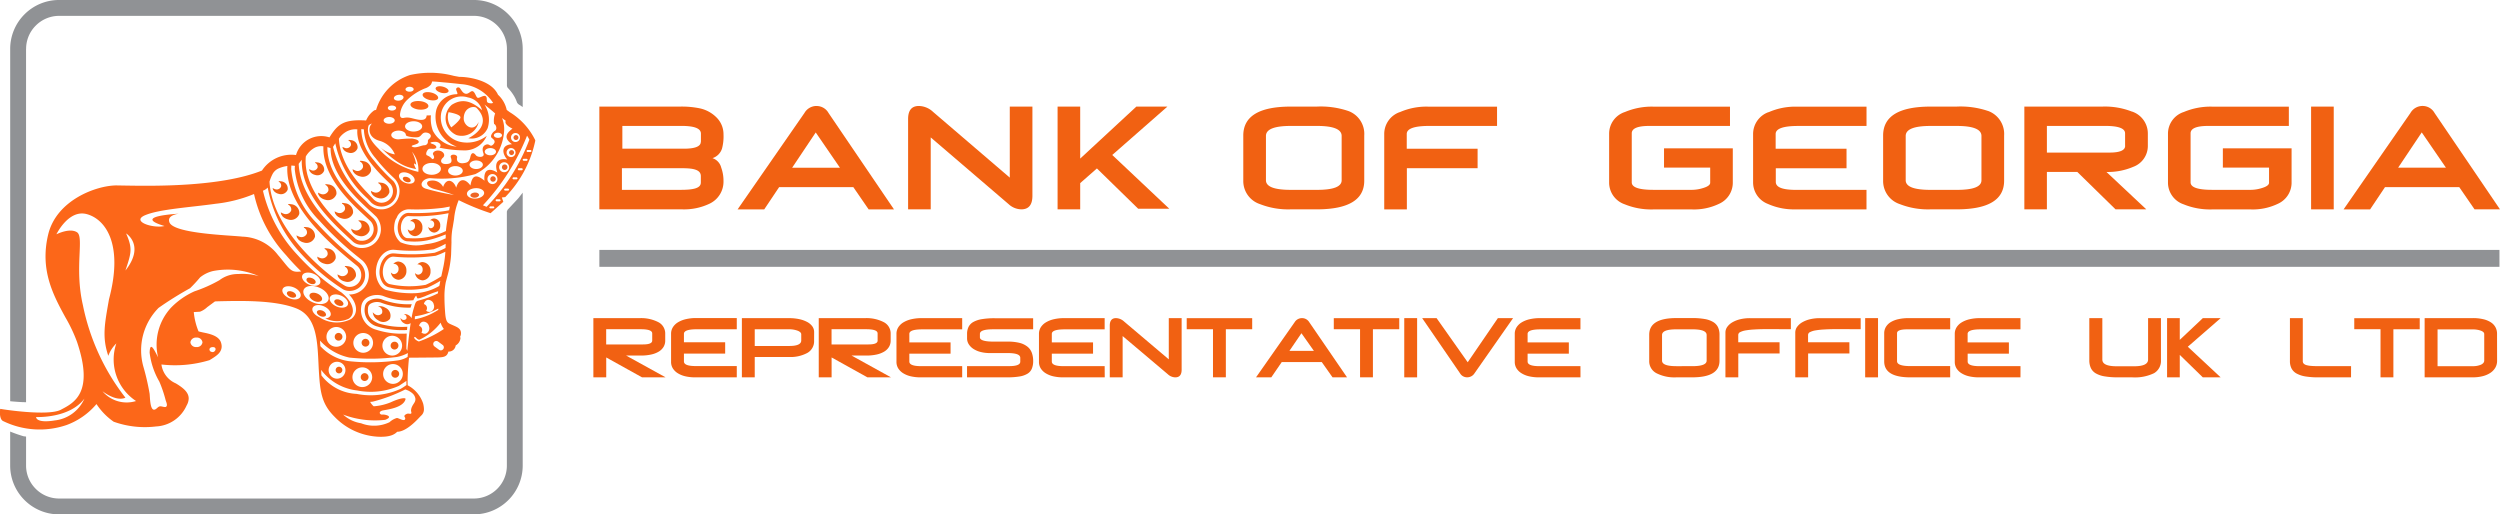 <svg xmlns="http://www.w3.org/2000/svg" width="194.386" height="40" viewBox="0 0 194.386 40">
  <defs>
    <style>
      .cls-1, .cls-5 {
        fill: #f16112;
      }

      .cls-1, .cls-2, .cls-3, .cls-4 {
        fill-rule: evenodd;
      }

      .cls-2 {
        fill: #fc6719;
      }

      .cls-3 {
        fill: #ee6525;
      }

      .cls-4 {
        fill: #909295;
      }
    </style>
  </defs>
  <g id="Group_1483" data-name="Group 1483" transform="translate(-21.883 64.406)">
    <path id="Path_1604" data-name="Path 1604" class="cls-1" d="M54.12-32.216c-.2-.086-.394-.065-.441.057s.065.274.256.357.389.053.439-.062-.063-.273-.253-.352Z" transform="translate(-9.479 -9.5)"/>
    <path id="Path_1605" data-name="Path 1605" class="cls-1" d="M56.17-38.571a.688.688,0,0,0-.588-.762l-.186-.02h-.081l-.01.046.079.054a.4.4,0,0,1,.158.415.455.455,0,0,1-.585.242l-.124-.048-.055-.036-.046-.018.036.156.1.15a.877.877,0,0,0,.433.246.685.685,0,0,0,.863-.424Z" transform="translate(-9.798 -7.405)"/>
    <path id="Path_1606" data-name="Path 1606" class="cls-1" d="M57.142-31.541c.065-.156-.089-.373-.355-.487s-.532-.079-.6.077.091.38.354.5.531.074.6-.086Z" transform="translate(-10.227 -9.551)"/>
    <path id="Path_1607" data-name="Path 1607" class="cls-1" d="M57.167-36.049a.841.841,0,0,0,.437.246.683.683,0,0,0,.862-.417.687.687,0,0,0-.587-.764l-.189-.023h-.079l-.009.045.078.055a.4.4,0,0,1,.155.413.453.453,0,0,1-.581.244L57.13-36.3l-.055-.033-.044-.02.033.161.1.145Z" transform="translate(-10.483 -8.098)"/>
    <path id="Path_1608" data-name="Path 1608" class="cls-1" d="M54.43-41.109a.684.684,0,0,0-.589-.758l-.186-.025h-.081l-.009.047.079.051a.407.407,0,0,1,.155.416.451.451,0,0,1-.582.244l-.125-.054-.052-.032-.047-.018.034.158.1.149a.891.891,0,0,0,.435.244.689.689,0,0,0,.865-.42Z" transform="translate(-9.278 -6.654)"/>
    <path id="Path_1609" data-name="Path 1609" class="cls-1" d="M56.105-33.3c.194.081.39.055.44-.065s-.066-.271-.255-.352-.39-.065-.441.057.065.274.256.36Z" transform="translate(-10.127 -9.057)"/>
    <path id="Path_1610" data-name="Path 1610" class="cls-1" d="M65.851-23.265a.309.309,0,0,0-.308-.307.305.305,0,0,0-.3.307.3.3,0,0,0,.3.3.308.308,0,0,0,.308-.3Z" transform="translate(-12.931 -12.07)"/>
    <path id="Path_1611" data-name="Path 1611" class="cls-1" d="M62.458-22.907a.309.309,0,0,0-.307-.31.307.307,0,0,0-.3.31.3.3,0,0,0,.3.3.305.305,0,0,0,.307-.3Z" transform="translate(-11.919 -12.175)"/>
    <path id="Path_1612" data-name="Path 1612" class="cls-1" d="M59.594-23.665a.258.258,0,0,0-.259-.258.257.257,0,0,0-.259.258.258.258,0,0,0,.259.258.259.259,0,0,0,.259-.258Z" transform="translate(-11.093 -11.967)"/>
    <path id="Path_1613" data-name="Path 1613" class="cls-1" d="M59.413-34.087a.821.821,0,0,0,.434.245.69.69,0,0,0,.863-.42.69.69,0,0,0-.588-.762l-.187-.025h-.079l-.01.046.079.055a.407.407,0,0,1,.155.415.453.453,0,0,1-.584.246l-.122-.057-.055-.028-.047-.022.036.161.1.146Z" transform="translate(-11.152 -8.677)"/>
    <path id="Path_1614" data-name="Path 1614" class="cls-1" d="M59.186-30.894c.19.081.387.059.437-.062s-.067-.272-.256-.362-.389-.053-.44.068c-.051.105.067.27.259.356Z" transform="translate(-11.045 -9.768)"/>
    <path id="Path_1615" data-name="Path 1615" class="cls-1" d="M57.442-30.129c-.189-.081-.387-.057-.443.065-.041.093.04.228.182.312l.082.047c.187.078.384.05.43-.065s-.062-.28-.252-.359Z" transform="translate(-10.47 -10.118)"/>
    <path id="Path_1616" data-name="Path 1616" class="cls-1" d="M62.248-26.4a.3.3,0,0,0,.307-.305.306.306,0,0,0-.307-.3.306.306,0,0,0-.3.3.3.3,0,0,0,.3.305Z" transform="translate(-11.948 -11.056)"/>
    <path id="Path_1617" data-name="Path 1617" class="cls-1" d="M58.969-27.357a.3.3,0,0,0,.3.3.3.3,0,0,0,.3-.3.3.3,0,0,0-.3-.3.3.3,0,0,0-.3.3Z" transform="translate(-11.061 -10.863)"/>
    <path id="Path_1618" data-name="Path 1618" class="cls-1" d="M57.3-45.855a.562.562,0,0,0-.483-.623l-.152-.019H56.6l-.008.036.065.047a.325.325,0,0,1,.128.338.369.369,0,0,1-.476.2l-.1-.046-.046-.028-.036-.013.03.129.085.121a.681.681,0,0,0,.355.2.558.558,0,0,0,.706-.342Z" transform="translate(-10.212 -5.293)"/>
    <path id="Path_1619" data-name="Path 1619" class="cls-2" d="M55.278-54.23c-.335-.085-.572-.274-.529-.438s.337-.217.673-.137.567.279.526.437-.333.215-.67.138Zm-.818.745c.38.04.709-.071.732-.257s-.277-.365-.658-.4-.711.068-.735.251.273.365.661.408Zm9.034,2.366.008.033,0,.031a8.884,8.884,0,0,1-2.3,4.339l-.032.036s-.16.021-.268.032l.086.243.029.093-.992.887-.076-.029a17.753,17.753,0,0,1-2.4-.988,5,5,0,0,0-.361,1.469l-.1.612a5.45,5.45,0,0,0-.1,1.187l-.03.968a8.04,8.04,0,0,1-.311,1.752l-.1.38a5.6,5.6,0,0,0-.105,1.206c0,.322.016.691.046,1.091.054.816.18.871.473,1l.049.022.155.068c.291.128.561.247.561.593a.539.539,0,0,1-.066.272l.026.1a.721.721,0,0,1-.37.576.539.539,0,0,1-.568.478c-.111.442-.4.461-1.152.461,0,0-1.691.016-1.908.016-.033.3-.111,1.145-.111,1.848,0,.1,0,.2.008.3a2.473,2.473,0,0,1,1.2,1.421,1.908,1.908,0,0,1,.062.428.648.648,0,0,1-.227.516l-.034.033-.058.061c-.269.289-1.076,1.151-1.76,1.151-.171.166-.488.443-1.552.382a5.062,5.062,0,0,1-3.326-1.554c-1.028-1.03-1.124-1.954-1.226-3.77l-.022-.466c-.086-1.765-.177-3.589-1.743-4.194-1.662-.648-4.285-.583-6.02-.544l-.281.011L38-38.126a1.7,1.7,0,0,1-.568.359l-.481.028a5.146,5.146,0,0,0,.369,1.5c.044.016.2.052.345.084.495.1,1.246.252,1.406.8a.974.974,0,0,1,.048.282c0,.473-.4.731-.765.962L38.173-34a9.236,9.236,0,0,1-3.738.336,1.864,1.864,0,0,0,1.114,1.467c.611.365,1.006.712,1.006,1.177a1.141,1.141,0,0,1-.163.547,2.749,2.749,0,0,1-2.371,1.627,7.18,7.18,0,0,1-3.3-.368,5.012,5.012,0,0,1-1.335-1.371l-.025.025a5.516,5.516,0,0,1-2.308,1.606,6.479,6.479,0,0,1-4.944-.318c-.263-.15-.236-.684-.226-.789l.012-.152.145.022c.034.01,3.578.565,4.577.046l.029-.017c1.017-.53,2.56-1.324,1.224-5.263a11.952,11.952,0,0,0-.9-1.9c-.943-1.728-2-3.682-1.342-6.441.648-2.7,3.778-3.821,5.314-3.821l.663.011c2.1.035,7.423.126,10.647-1.167A2.732,2.732,0,0,1,44.9-49.949,2.047,2.047,0,0,1,47.5-51.322c.653-1.054,1.128-1.413,2.849-1.314a1.827,1.827,0,0,1,.638-.791l.141-.035a4.058,4.058,0,0,1,2.634-2.708,7.149,7.149,0,0,1,3.4.063l.424.079c.84,0,2.534.3,3.018,1.39a2.24,2.24,0,0,1,.679,1.18l.237.177a5.256,5.256,0,0,1,1.973,2.163ZM38.387-35.013c.414-.039.267.412,0,.385l-.1-.029c-.175-.085-.162-.335.1-.356Zm23.927-16.3a.35.35,0,0,1-.348.352.349.349,0,0,1-.349-.352.349.349,0,0,1,.349-.35.35.35,0,0,1,.348.35Zm-1.043,1.175a.35.35,0,0,1,.351-.354.352.352,0,0,1,.348.354.348.348,0,0,1-.348.347.347.347,0,0,1-.351-.347Zm.2,1.136a.388.388,0,0,1-.385.389A.392.392,0,0,1,60.692-49a.39.39,0,0,1,.392-.388.386.386,0,0,1,.385.388Zm-.555-2.482c0,.109-.14.2-.316.2s-.318-.093-.318-.2.144-.2.318-.2.316.091.316.2Zm-.467,1.274c0,.158-.2.281-.436.281s-.439-.123-.439-.281.2-.28.439-.28.436.127.436.28Zm-.065-2.976a1.611,1.611,0,0,0-.082.823c.171.061.252.421.067.526s-.406.42-.255.55.359.267.118.516-.268-.085-.547.01-.337.348-.211.684-.448.33-.59.143-.336-.279-.425.118-.234.463-.548.5-.556-.119-.488-.423-.6-.325-.486-.022.07.5-.361.512-.5-.279-.255-.49.014-.525-.324-.557-.5.2-.441.3.175.339-.068.365a.945.945,0,0,0-.233-.212l-.2-.1c-.093-.121.03-.349.122-.444.112-.107.331-.017.491-.054.255-.063.149-.274-.17-.374s-.038-.161.237-.161.547.229.318.454a9.559,9.559,0,0,0,2.041.212,1.866,1.866,0,0,0,1.636-1.132,2.483,2.483,0,0,1-2.064.467,1.941,1.941,0,0,1-1.474-2.262,1.621,1.621,0,0,1,2.076-1.191,1.387,1.387,0,0,1,1.1.992c-.834-.713-1.527-.935-2.355-.421a1.407,1.407,0,0,0,.375,2.357A1.347,1.347,0,0,0,59.1-52.522c-.385.827-1.127.315-1.159-.212-.036-.918.774-1.059.987-.885,1.2,1.193-.07,2.092-.628,2.363a1.356,1.356,0,0,0,1.5-.785,2.172,2.172,0,0,0-.244-1.831s.594.475.827.69Zm-.956,3.989c0,.182-.233.335-.519.335s-.514-.153-.514-.335.232-.329.514-.329.519.143.519.329Zm-1.563.472c0,.209-.258.37-.571.37s-.569-.161-.569-.37.253-.364.569-.364.571.164.571.364Zm-3.931-2.505a8.355,8.355,0,0,0-1.06.062c-.315,0-.568-.15-.568-.339s.253-.341.568-.341.568.15.568.341c0,.144.808.219.981.162.24-.077.265-.353.551-.353.309,0,.58.243.27.5l-.058.058c-.052.066-.02.1-.036.212a.27.27,0,0,1-.281.218c-.244.012-.651.25-.92.119s.526-.151.492-.394c-.026-.175-.382-.219-.508-.248Zm-.555-.946c0-.223.3-.4.665-.4s.665.179.665.4-.295.4-.665.4-.665-.181-.665-.4Zm2.071,2.84c.4,0,.714.207.714.461s-.319.461-.714.461-.719-.2-.719-.461.322-.461.719-.461Zm2.23-3.5c-.1.289-.709.736-.709.736a1.328,1.328,0,0,1-.211-1.181s1.012.157.92.445ZM55.4-55.444a1.613,1.613,0,0,0,.088-.226c.3.013.6.044.906.072.451.038.9.085,1.354.137A3.218,3.218,0,0,1,60.227-54l-.109.028c-.16.012-.318-.035-.351-.1-.071-.127.021-.363-.128-.456s-.464.152-.6.131-.2-.4-.37-.5-.326.218-.571.183-.359-.328-.463-.444-.326-.023-.278.141.161.333.036.339a1.65,1.65,0,0,0-1.613,1.342A2.466,2.466,0,0,0,57.408-50.6a2.316,2.316,0,0,1-1.867-1.237,2.718,2.718,0,0,1-.151-1.2l-.336.01c-.018.6-.932.249-1.248.192a1.2,1.2,0,0,0-.532,0c-.232.032-.3-.083-.284-.313a1.857,1.857,0,0,1,.573-1.108,4.321,4.321,0,0,1,1.349-.868,1.036,1.036,0,0,0,.491-.321Zm-1.673.188c.175,0,.319.083.319.192s-.14.19-.314.19-.321-.082-.319-.186.139-.188.313-.2Zm-.868.626c.207-.027.387.052.4.178s-.141.251-.349.272-.387-.055-.4-.179.146-.25.354-.271Zm-.495.832c.178,0,.322.087.322.191s-.144.2-.322.2-.325-.086-.325-.2.147-.191.325-.191Zm-.22.892c-.239,0-.432.119-.432.262s.193.262.432.262.43-.117.43-.262-.194-.262-.43-.262Zm-1.589.639a.509.509,0,0,1,.25-.127.593.593,0,0,0-.168.274c-.108.43.113.891.764,1.067A1.789,1.789,0,0,1,52.583-50a2.2,2.2,0,0,1-1.247-.671c1.425,1.428,2.032,1.647,2.9,1.812-.145-.275-.274-.591.013-.328a3.362,3.362,0,0,0-.333-1.021,2.2,2.2,0,0,1,.495,1.567,5.94,5.94,0,0,1-3.121-1.83c-.984-.949-.817-1.582-.736-1.795Zm3.55,4.362c-.082.2-.418.241-.747.1s-.522-.42-.434-.617.417-.244.743-.1.525.416.439.616Zm-5.8-3.424a1.657,1.657,0,0,1,.4-.371,1.434,1.434,0,0,1,.965-.243c-.154,1.771,2.036,3.74,2.571,4.25a.881.881,0,0,1,.185.7.887.887,0,0,1-1.01.741.906.906,0,0,1-.488-.258c-.711-.769-2.576-2.45-2.694-4.71l.074-.107Zm-.358.48c-.055.087-.112.174-.171.265a8.421,8.421,0,0,0,2.5,4.16c.1.1.183.19.259.272l0,0,0,0a1.415,1.415,0,0,0,.785.413l0,0v0l.175.014a1.411,1.411,0,0,0,1.437-1.193l.018-.177a1.439,1.439,0,0,0-.314-.939l-.017-.025-.011-.007-.019-.02-.1-.1a12.972,12.972,0,0,1-1.4-1.515,3.651,3.651,0,0,1-.907-2.126l0-.082v-.032c-.07-.012-.14-.019-.207-.025l0,.037,0,.1a3.827,3.827,0,0,0,.951,2.259,13.874,13.874,0,0,0,1.427,1.542l.1.092.015.013.013.018a1.217,1.217,0,0,1,.266.8l-.013.149a1.206,1.206,0,0,1-1.225,1.014l-.15-.015a1.19,1.19,0,0,1-.665-.348H50.7c-.076-.087-.164-.178-.263-.281a7.975,7.975,0,0,1-2.482-4.276Zm-2.281,1,.011-.017a1.829,1.829,0,0,1,.68-.655,1.11,1.11,0,0,1,.57-.118l.1.012c-.089,2.7,2.752,4.918,3.684,5.837a.91.91,0,0,1,.226.655.9.9,0,0,1-.954.851.7.7,0,0,1-.462-.162c-1.074-1.032-4.139-3.545-3.858-6.4Zm-.321.248,0,.132c-.008,2.533,2.312,4.712,3.613,5.914.134.124.255.233.359.334a.963.963,0,0,0,.655.246h.073a1.212,1.212,0,0,0,1.2-1.141v-.073a1.209,1.209,0,0,0-.3-.807L50.938-45l-.008-.009c-.119-.115-.265-.249-.437-.409C49.4-46.43,47.347-48.3,47.339-50.5v-.064a1.976,1.976,0,0,1,.247.078c0,2.031,1.979,3.879,3.072,4.882.175.157.324.3.446.417l.011.012.007,0,.008.011a1.47,1.47,0,0,1,.368.975l0,.084a1.464,1.464,0,0,1-1.451,1.384l-.086,0v-.006l0,.006a1.228,1.228,0,0,1-.813-.314c-.1-.1-.221-.21-.355-.332-1.262-1.177-3.569-3.3-3.686-5.9l.246-.325ZM43.041-48.4a1,1,0,0,1,.46-.487,2.648,2.648,0,0,1,.726-.212c-.213,3.315,3.909,6.521,5.445,7.788a.944.944,0,0,1,.3.669.9.9,0,0,1-.853.945.714.714,0,0,1-.434-.1c-.862-.487-5.624-4.023-5.846-8.083a3.23,3.23,0,0,1,.2-.519ZM31.688-43.856c.524,1.192.4,1.52-.052,2.886,1.55-1.96.052-2.886.052-2.886ZM26.1-29.306c-1.455.224-1.408-.272-1.408-.272s2.59.129,3.755-1.431a2.861,2.861,0,0,1-2.347,1.7Zm3.762-2.264a2.46,2.46,0,0,0,2.6.748,3.862,3.862,0,0,1-1.533-4.48,2.559,2.559,0,0,0-.625.966c-.5-1.474-.275-2.519.053-4.394,1.166-4.374-.328-6.26-1.74-6.629s-2.348,1.574-2.348,1.574,1.024-.526,1.6-.161-.209,2.734.453,5.636a17.264,17.264,0,0,0,3.314,7.229c-.728.332-1.768-.49-1.768-.49Zm7.295-4.185a.427.427,0,0,1,.469.368.425.425,0,0,1-.469.366.426.426,0,0,1-.47-.366.428.428,0,0,1,.47-.368ZM40.444-40.7a4.631,4.631,0,0,1,1.564.168,5.987,5.987,0,0,0-3.578-.394,2.521,2.521,0,0,0-.989.49,11.284,11.284,0,0,1-.78.843,26.755,26.755,0,0,0-2.448,1.528A4.687,4.687,0,0,0,33.03-33.5a19.443,19.443,0,0,1,.482,2.084c.04.22.014,1.362.394,1.262.163-.04.246-.228.41-.255.119-.024.386.1.475.036.158-.107,0-.4-.033-.533a9.825,9.825,0,0,0-.486-1.427,5.885,5.885,0,0,1-.755-2.249c.033-.964.382-.163.659.364A4.235,4.235,0,0,1,35.2-38.1a5.925,5.925,0,0,1,1.806-1.253,10.817,10.817,0,0,0,1.942-.866,2.355,2.355,0,0,1,1.5-.478Zm4.8,1.763c-.1.233-.489.286-.874.119s-.611-.487-.509-.716.487-.283.873-.121.61.49.51.719Zm-1.719-3.2a3.616,3.616,0,0,0-2.792-1.467c-.982-.109-5.334-.229-5.674-1.108-.16-.413.247-.6.724-.677-1.358.09-3.184.338-1.11.959-.918.209-2.63-.368-1.5-.843s3.532-.61,5.515-.892a10.815,10.815,0,0,0,2.947-.754,10.29,10.29,0,0,0,2.5,4.765A17.155,17.155,0,0,0,45.307-40.9c-.828.114-.848-.133-1.78-1.243ZM45.5-39.478c-.137.315.175.756.706.984s1.057.155,1.2-.164-.178-.763-.706-.984-1.058-.153-1.2.164Zm-.111-1.112c.1-.236.488-.286.876-.126s.607.491.509.724-.488.283-.87.114-.613-.486-.514-.712ZM46.7-37.342l.022.008a2.448,2.448,0,0,0,2.466.132c.571-.43.479-1.223-.168-1.906l.063,0h.056a1.5,1.5,0,0,0,1.424-1.509v-.049a1.533,1.533,0,0,0-.5-1.084l-.006-.011-.01,0-.006-.006c-.07-.057-.147-.117-.228-.186a25.163,25.163,0,0,1-3.088-2.888,6.6,6.6,0,0,1-1.924-4.006c0-.073,0-.14.011-.208v-.054c-.1-.009-.193-.019-.279-.022l0,.054c0,.078-.007.153-.007.23a6.875,6.875,0,0,0,1.993,4.2,25.365,25.365,0,0,0,3.12,2.914c.081.065.157.13.229.186l.006,0,0,.008a1.244,1.244,0,0,1,.4.888v.039a1.21,1.21,0,0,1-1.152,1.227h-.048a.979.979,0,0,1-.558-.147l-.008-.007a16.311,16.311,0,0,1-3.28-2.806A10.358,10.358,0,0,1,42.7-47.42a.986.986,0,0,1-.373.243,10.887,10.887,0,0,0,2.708,5.019A17.693,17.693,0,0,0,46.295-40.9a14.566,14.566,0,0,0,2.081,1.6l.009,0c.942.729,1.22,1.656.617,2.075a2.107,2.107,0,0,1-1.836-.03.435.435,0,0,0,.414-.211c.1-.231-.134-.554-.515-.722s-.771-.108-.873.122.133.554.512.718Zm.841-1.553c.1-.229.487-.287.87-.121s.613.49.516.715-.493.294-.877.126-.61-.49-.509-.72Zm2.581,2.784a.765.765,0,0,0-.764.765.774.774,0,0,0,.764.772.776.776,0,0,0,.768-.772.768.768,0,0,0-.768-.765Zm-1.323.3a.773.773,0,0,1-.766.77.771.771,0,0,1-.766-.77.766.766,0,0,1,.766-.768.768.768,0,0,1,.766.768Zm-1.935,2.98a3.624,3.624,0,0,0,2.745,1.453,5.642,5.642,0,0,0,3.432-.394,5,5,0,0,0,.447-.293v-.022c-.006-.09-.006-.182-.006-.279v-.021L52.9-32a5.412,5.412,0,0,1-3.247.356,4.059,4.059,0,0,1-2.8-1.6l.019.4v.02Zm.572-.389a.653.653,0,0,1,.653-.655.654.654,0,0,1,.654.655.664.664,0,0,1-.654.661.663.663,0,0,1-.653-.661Zm1.851.547a.769.769,0,0,1,.764-.767.771.771,0,0,1,.771.767.774.774,0,0,1-.771.767.771.771,0,0,1-.764-.767Zm2.385-.251a.767.767,0,0,1,.765-.773.77.77,0,0,1,.768.773.773.773,0,0,1-.768.769.77.77,0,0,1-.765-.769Zm1.92,1.273a1.5,1.5,0,0,1,.366.236.676.676,0,0,1,.223.4c.026.263-.147.384-.246.6a.778.778,0,0,0-.093.34c0,.083.071.176-.006.24l-.135,0a.311.311,0,0,0-.231.032c-.061.036-.147.085-.144.157s.07.107.067.174c-.016.317-.532-.052-.655-.03a1.4,1.4,0,0,0-.569.327,2.783,2.783,0,0,1-2.213.081,2.666,2.666,0,0,1-1.393-.674,7.011,7.011,0,0,0,3.269.408c.7-.265-.023-.437-.222-.408s-.362-.254.089-.332,1.579-.244,1.719-.882c0-.124-.472-.061-1.145.255a4.338,4.338,0,0,1-1.332.315,1.179,1.179,0,0,1-.279-.346,1.3,1.3,0,0,0,.212-.018,12.431,12.431,0,0,0,2.526-.949l.192.075Zm.01-2.891,0-.013a2.953,2.953,0,0,1-.853.307,15.619,15.619,0,0,1-3.7.047,4.288,4.288,0,0,1-2.281-1.318l0,.076c.009.085.013.175.023.261l0,.089a3.694,3.694,0,0,0,2.222,1.171,15.637,15.637,0,0,0,3.8-.058,2.068,2.068,0,0,0,.766-.272v-.015c0-.108.015-.19.019-.276Zm-1.985-.586a.771.771,0,0,0,.764.772.775.775,0,0,0,.767-.772.774.774,0,0,0-.767-.77.769.769,0,0,0-.764.77Zm2.262-2.137a.566.566,0,0,0-.229-.234.562.562,0,0,0-.366-.08l.056.028a.259.259,0,0,1,.137.332.257.257,0,0,1-.358.039l-.1-.1a.5.5,0,0,0,.267.4.455.455,0,0,0,.529,0c-.149.986-.262,2.157-.262,2.157l-.072-.164v-.279l.006-.128c.006-.127,0-.253.007-.375s.006-.271.015-.4a6.485,6.485,0,0,1-2.385-.3,1.582,1.582,0,0,1-1.153-1.782.948.948,0,0,1,.45-.712A1.565,1.565,0,0,1,51.654-39a5.034,5.034,0,0,0,2.371.34,1.472,1.472,0,0,1,.213-.362l.086.2c.058.053.2,0,.585-.14a9.189,9.189,0,0,1,1.045-.4l-.027.171a7.02,7.02,0,0,1-1.38.523c-.38.093-.331.124-.532.772a6.07,6.07,0,0,0-.133.633Zm.82.837a.348.348,0,0,1-.048.279.407.407,0,0,0,.328.09.441.441,0,0,0,.26-.562.438.438,0,0,0-.5-.365.4.4,0,0,0-.265.325.309.309,0,0,1,.225.232Zm-.564-.748a4.971,4.971,0,0,0,1.829-.735l-.006-.1a5.2,5.2,0,0,1-1.812.6l-.012.236Zm.939-.947a.327.327,0,0,0-.228-.237.4.4,0,0,1,.267-.322.442.442,0,0,1,.5.362.437.437,0,0,1-.262.559.363.363,0,0,1-.332-.086.317.317,0,0,0,.053-.276Zm1.274,3.263a.23.23,0,0,0-.049-.325l-.354-.262a.244.244,0,0,0-.331.051.239.239,0,0,0,.055.332l.349.257a.234.234,0,0,0,.329-.053Zm-1.9-.594c-.208-.065-.44-.29-.335-.336.058-.082.208.211.382.2a4.39,4.39,0,0,0,1.649-1.324,1.548,1.548,0,0,0,.252.49,8.3,8.3,0,0,1-1.949.974Zm1.905-5.788c-.053.249-.108.49-.155.722a8.852,8.852,0,0,1-1.215.662,7.169,7.169,0,0,1-2.74-.042c-.4-.05-.66-.583-.582-1.17s.469-1.029.869-.974a13.906,13.906,0,0,0,3.233-.073,6.277,6.277,0,0,0,.749-.314,8.014,8.014,0,0,1-.159,1.188Zm.174-1.484c0-.112.008-.221.008-.323a6.257,6.257,0,0,1-.946.43,12.239,12.239,0,0,1-2.97.043H52.59c-.693-.092-1.338.535-1.458,1.433a1.818,1.818,0,0,0,.306,1.328,1.071,1.071,0,0,0,.415.343,7.711,7.711,0,0,0,2.373.262,4.118,4.118,0,0,0,1.811-.559c.044-.129.052-.265.084-.4a8.27,8.27,0,0,1-1.034.547,6.572,6.572,0,0,1-2.876-.022.849.849,0,0,1-.552-.335,1.517,1.517,0,0,1-.246-1.124c.095-.741.6-1.266,1.154-1.192h.04a13.057,13.057,0,0,0,3.072-.057,6.952,6.952,0,0,0,.851-.371Zm.027-1.314c.034-.38.121-.908.208-1.388a12.712,12.712,0,0,1-3.095.226c-.31-.018-.582.353-.611.82s.2.874.5.893l.243.01a5.614,5.614,0,0,0,2.751-.561Zm.252-1.616-.029.008c-.154.03-.315.059-.472.077-.331.047-.661.08-.994.1-.31.022-.618.03-.93.036-.232,0-.465,0-.7-.014-.451-.025-.834.437-.873,1.054s.291,1.125.743,1.153l.236.011a5.018,5.018,0,0,0,1.324-.085,7.632,7.632,0,0,0,1.028-.305l.4-.155c0,.091,0,.188,0,.3l-.109.047a4.121,4.121,0,0,1-1.428.41,3.134,3.134,0,0,1-1.976-.147,1.449,1.449,0,0,1-.491-1.247,1.727,1.727,0,0,1,.128-.561l.049-.068.074-.165a1.034,1.034,0,0,1,.912-.522,15.821,15.821,0,0,0,2.349-.086,4.193,4.193,0,0,0,.562-.083c.088-.013.173-.03.251-.045-.017.088-.036.185-.054.286Zm.543-1.74c.23-.792.718-.734,1.112-.183.131-.773.418-.933,1.092-.376-.093-.976.462-.981,1-.628-.333-1.029.326-1.11.779-1.017-.325-.326-.617-1.122.36-1.19-.544-.4-.6-.744.037-1.211-.5-.245-.6-.466-.521-.612-.111-.075-.288-.212-.288-.212a2.332,2.332,0,0,1,.167.882,4.035,4.035,0,0,1-2.249,3.478,9.873,9.873,0,0,1-3.5.313c-.594.013-.964.585-.385.808a19.406,19.406,0,0,0,2.229.5,14,14,0,0,0-1.448-.441c-.733-.178-.794-.614-.406-.665a.927.927,0,0,1,1.009.48c.288-.8.866-.458,1.02.078Zm3.213-.687a.388.388,0,0,1-.387.392.39.39,0,0,1-.39-.392.388.388,0,0,1,.39-.387.386.386,0,0,1,.387.387Zm-1.676,1.521c-.37.025-.682-.139-.695-.363s.273-.42.643-.446.679.136.693.357-.271.423-.641.451Zm1.432.7-.058.059h-.274l-.055-.059V-45.9l.055-.058h.274l.058.056v.04Zm.488-.546-.059.057h-.272l-.055-.057v-.047l.055-.053h.272l.059.053v.047Zm-1.09.487a15.063,15.063,0,0,0,3.328-5.225,2.922,2.922,0,0,0-.18-.308,17.063,17.063,0,0,1-3.432,5.412l.284.12Zm1.749-1.317-.056.056h-.273l-.055-.056v-.042l.055-.057h.273l.056.057v.042Zm.657-.876-.059.056h-.272l-.058-.056v-.047l.058-.056h.272l.059.056v.047Zm.407-.709-.055.057h-.272l-.056-.057v-.044l.056-.059h.272l.055.059v.044Zm.381-.739-.06.059h-.27l-.058-.059V-49.6l.056-.057h.27l.06.057v.044Zm.3-.678-.056.057h-.272l-.055-.057v-.043l.055-.057h.272l.056.057v.043ZM56.2-54.788c.274.068.525.012.558-.117s-.167-.29-.444-.362-.522-.018-.556.114.165.294.443.365Z" transform="translate(0 -2.402)"/>
    <path id="Path_1620" data-name="Path 1620" class="cls-1" d="M60.389-41.223a.685.685,0,0,0-.588-.756l-.187-.027h-.081l-.006.043.076.055a.4.4,0,0,1,.156.415.448.448,0,0,1-.584.241l-.122-.05L59-41.334l-.046-.022.036.159.1.146a.853.853,0,0,0,.436.248.684.684,0,0,0,.863-.421Z" transform="translate(-11.056 -6.62)"/>
    <path id="Path_1621" data-name="Path 1621" class="cls-1" d="M66.525-44.8c-.044.094.056.235.221.3s.331.049.373-.049-.052-.239-.22-.307-.329-.047-.373.051Z" transform="translate(-13.311 -5.769)"/>
    <path id="Path_1622" data-name="Path 1622" class="cls-3" d="M78.977-49.111a.192.192,0,0,0,.192-.192.2.2,0,0,0-.192-.194.2.2,0,0,0-.192.194.193.193,0,0,0,.192.192Z" transform="translate(-16.974 -4.407)"/>
    <path id="Path_1623" data-name="Path 1623" class="cls-3" d="M77.712-46.251a.209.209,0,0,0-.21.21.216.216,0,0,0,.21.219.22.22,0,0,0,.218-.219.213.213,0,0,0-.218-.21Z" transform="translate(-16.591 -5.367)"/>
    <path id="Path_1624" data-name="Path 1624" class="cls-3" d="M78.678-47.642a.192.192,0,0,0-.194-.193.193.193,0,0,0-.193.193.2.2,0,0,0,.193.192.2.2,0,0,0,.194-.192Z" transform="translate(-16.826 -4.899)"/>
    <path id="Path_1625" data-name="Path 1625" class="cls-1" d="M60.839-39.421l-.044-.017.033.155.1.15a.848.848,0,0,0,.434.245.682.682,0,0,0,.864-.419.687.687,0,0,0-.588-.761l-.188-.02h-.046l-.033,0-.011.044.079.053a.4.4,0,0,1,.156.417.454.454,0,0,1-.584.244l-.121-.052-.055-.035Z" transform="translate(-11.605 -7.186)"/>
    <path id="Path_1626" data-name="Path 1626" class="cls-1" d="M65.772-26.386a.3.3,0,0,0-.308-.3.3.3,0,0,0-.3.3.306.306,0,0,0,.3.309.309.309,0,0,0,.308-.309Z" transform="translate(-12.908 -11.15)"/>
    <path id="Path_1627" data-name="Path 1627" class="cls-1" d="M58.548-43.293a.684.684,0,0,0-.588-.758l-.187-.025h-.079l-.009.048.078.051a.405.405,0,0,1,.156.418.454.454,0,0,1-.581.242l-.126-.053-.055-.032-.044-.018.034.157.1.149a.863.863,0,0,0,.433.246.684.684,0,0,0,.863-.424Z" transform="translate(-10.507 -6.009)"/>
    <path id="Path_1628" data-name="Path 1628" class="cls-1" d="M64.412-43.482a.689.689,0,0,0-.589-.759l-.188-.023h-.078l-.01.046.078.054a.4.4,0,0,1,.156.413.448.448,0,0,1-.584.243l-.124-.049-.053-.036-.044-.018.034.159.1.147a.85.85,0,0,0,.433.249.692.692,0,0,0,.865-.425Z" transform="translate(-12.256 -5.953)"/>
    <path id="Path_1629" data-name="Path 1629" class="cls-1" d="M61-48.32a.558.558,0,0,0-.481-.622l-.154-.022H60.3l-.011.039.066.043a.333.333,0,0,1,.128.34.366.366,0,0,1-.476.2l-.1-.042-.044-.025-.039-.015.03.129.085.121a.683.683,0,0,0,.354.2A.559.559,0,0,0,61-48.32Z" transform="translate(-11.315 -4.564)"/>
    <path id="Path_1630" data-name="Path 1630" class="cls-1" d="M61.792-46.631a.8.8,0,0,0-.187-.025h-.047l-.032,0-.01.048.078.052a.4.4,0,0,1,.156.417.447.447,0,0,1-.582.243l-.122-.055-.056-.034L60.945-46l.034.16.106.145a.85.85,0,0,0,.43.246.683.683,0,0,0,.866-.42.688.688,0,0,0-.589-.759Z" transform="translate(-11.65 -5.246)"/>
    <path id="Path_1631" data-name="Path 1631" class="cls-1" d="M53.26-43.77a.565.565,0,0,0-.483-.623l-.152-.018h-.067l0,.035.062.047a.326.326,0,0,1,.126.338.365.365,0,0,1-.476.2l-.1-.04-.045-.032-.036-.015.027.132.088.122a.7.7,0,0,0,.355.2.558.558,0,0,0,.706-.345Z" transform="translate(-9.007 -5.91)"/>
    <path id="Path_1632" data-name="Path 1632" class="cls-1" d="M63.347-30a.481.481,0,0,1-.161-.149.77.77,0,0,0,.41.623.666.666,0,0,0,.922-.1.669.669,0,0,0-.351-.865.806.806,0,0,0-.57-.114l.09.036a.4.4,0,0,1,.213.512.4.4,0,0,1-.552.059Z" transform="translate(-12.319 -9.984)"/>
    <path id="Path_1633" data-name="Path 1633" class="cls-1" d="M67.241-40.063l.063-.007a.35.35,0,0,1,.322.376.35.35,0,0,1-.322.371.293.293,0,0,1-.239-.126.6.6,0,0,0,.562.546.626.626,0,0,0,.577-.669.626.626,0,0,0-.577-.669.525.525,0,0,0-.387.178Z" transform="translate(-13.476 -7.142)"/>
    <path id="Path_1634" data-name="Path 1634" class="cls-1" d="M65.792-35.546a.568.568,0,0,0-.411.189l.067-.006a.377.377,0,0,1,.341.4.375.375,0,0,1-.341.4.321.321,0,0,1-.255-.136.643.643,0,0,0,.6.577.66.66,0,0,0,.607-.7.671.671,0,0,0-.607-.716Z" transform="translate(-12.917 -8.529)"/>
    <path id="Path_1635" data-name="Path 1635" class="cls-1" d="M68.463-35.484a.581.581,0,0,0-.413.185l.069,0a.373.373,0,0,1,.34.4.375.375,0,0,1-.34.4.337.337,0,0,1-.254-.136.639.639,0,0,0,.6.576.666.666,0,0,0,.607-.712.665.665,0,0,0-.607-.707Z" transform="translate(-13.714 -8.548)"/>
    <path id="Path_1636" data-name="Path 1636" class="cls-1" d="M69.536-39.534a.245.245,0,0,1-.2-.109.494.494,0,0,0,.462.451.513.513,0,0,0,.47-.549.511.511,0,0,0-.47-.548.428.428,0,0,0-.318.143l.052,0a.288.288,0,0,1,.266.308.293.293,0,0,1-.266.309Z" transform="translate(-14.154 -7.128)"/>
    <path id="Path_1637" data-name="Path 1637" class="cls-3" d="M74.329-43.152c-.187.013-.329.109-.325.222s.166.189.349.182.333-.114.324-.224-.164-.2-.348-.181Z" transform="translate(-15.545 -6.282)"/>
    <path id="Path_1638" data-name="Path 1638" class="cls-3" d="M76.422-44.947a.21.21,0,0,0-.213.213.207.207,0,0,0,.213.208.209.209,0,0,0,.213-.208.211.211,0,0,0-.213-.213Z" transform="translate(-16.203 -5.752)"/>
    <path id="Path_1639" data-name="Path 1639" class="cls-1" d="M63.612-31.4a1.253,1.253,0,0,0-.992.119.644.644,0,0,0-.322.5,1.316,1.316,0,0,0,.984,1.5,6.506,6.506,0,0,0,2.3.269l.011-.143.01-.11a6.28,6.28,0,0,1-2.222-.253c-.769-.324-.887-.713-.831-1.231a.416.416,0,0,1,.207-.314,1.022,1.022,0,0,1,.766-.089,5.923,5.923,0,0,0,2.337.4c.03-.1.059-.187.088-.267a5.618,5.618,0,0,1-2.338-.378Z" transform="translate(-12.05 -9.735)"/>
    <path id="Path_1640" data-name="Path 1640" class="cls-4" d="M235.856-35.506H88.311v-1.315H236.052v1.315Z" transform="translate(-19.825 -8.153)"/>
    <g id="Group_1481" data-name="Group 1481" transform="translate(68.485 -56.167)">
      <path id="Path_1641" data-name="Path 1641" class="cls-1" d="M97.787-47.906a1.04,1.04,0,0,0-.679-.735,1.148,1.148,0,0,0,.74-.742,3.656,3.656,0,0,0,.117-1.094,1.835,1.835,0,0,0-.528-1.312,2.607,2.607,0,0,0-1.331-.728,6.972,6.972,0,0,0-1.528-.133H88.311v7.99h6.436a4.589,4.589,0,0,0,2.14-.444,1.894,1.894,0,0,0,1.077-1.762,3,3,0,0,0-.177-1.039ZM96.2-46.736c0,.439-.592.559-1.564.559h-4.57v-1.681h4.7c.924,0,1.436.14,1.436.616v.506Zm0-3.178c0,.361-.441.538-1.324.538H90.1v-1.771h4.618c.994,0,1.491.2,1.491.6v.631Z" transform="translate(-88.311 52.699)"/>
      <path id="Path_1642" data-name="Path 1642" class="cls-1" d="M109.766-52.719a1.078,1.078,0,0,0-.936.542l-5.2,7.5H105.7l1.16-1.733h5.768l1.192,1.733h1.971l-5.092-7.5a1.058,1.058,0,0,0-.932-.539Zm-1.894,4.8,1.834-2.742,1.881,2.742Z" transform="translate(-92.881 52.72)"/>
      <path id="Path_1643" data-name="Path 1643" class="cls-1" d="M130.429-47.147l-5.969-5.115a1.657,1.657,0,0,0-1.1-.457c-.558,0-.838.335-.838,1.018v7.016h1.759v-5.589l6.048,5.18a1.5,1.5,0,0,0,.994.413q.864,0,.865-1.053v-6.938h-1.76v5.524Z" transform="translate(-98.515 52.72)"/>
      <path id="Path_1644" data-name="Path 1644" class="cls-1" d="M167.818-52.31a6.671,6.671,0,0,0-2.451-.34H163.35q-3.688,0-3.69,2.253v3.512a1.889,1.889,0,0,0,1.3,1.819,6,6,0,0,0,2.387.406h2.018q3.7,0,3.7-2.228V-50.4a1.892,1.892,0,0,0-1.25-1.912Zm-.509,5.389q0,.745-1.9.745h-2.06q-1.928,0-1.927-.745v-3.449c0-.514.641-.776,1.927-.776H165.4c1.274,0,1.908.262,1.908.776v3.449Z" transform="translate(-109.591 52.699)"/>
      <path id="Path_1645" data-name="Path 1645" class="cls-1" d="M176.476-52.219a1.8,1.8,0,0,0-1.2,1.7v5.861h1.76v-3.2h5.5v-1.517h-5.509v-1.146c0-.414.581-.625,1.74-.625h5.281v-1.5h-5.361a5.132,5.132,0,0,0-2.207.432Z" transform="translate(-114.248 52.699)"/>
      <path id="Path_1646" data-name="Path 1646" class="cls-1" d="M238.711-52.31a6.679,6.679,0,0,0-2.45-.34h-2.015q-3.692,0-3.692,2.253v3.512a1.89,1.89,0,0,0,1.3,1.819,6.016,6.016,0,0,0,2.393.406h2.015c2.47,0,3.7-.741,3.7-2.228V-50.4a1.9,1.9,0,0,0-1.25-1.912ZM238.2-46.92c0,.5-.633.745-1.905.745h-2.057q-1.927,0-1.928-.745v-3.449c0-.514.643-.776,1.928-.776h2.051c1.272,0,1.911.262,1.911.776v3.449Z" transform="translate(-130.735 52.699)"/>
      <path id="Path_1647" data-name="Path 1647" class="cls-1" d="M217.346-52.219a1.808,1.808,0,0,0-1.2,1.7v3.774a1.79,1.79,0,0,0,1.154,1.664,4.948,4.948,0,0,0,2.13.423h5.533v-1.516h-5.467c-1.06,0-1.585-.2-1.585-.618v-1.064h5.5v-1.517H217.9v-1.146c0-.414.581-.625,1.74-.625h5.325v-1.5H219.55a5.132,5.132,0,0,0-2.2.432Z" transform="translate(-126.437 52.699)"/>
      <path id="Path_1648" data-name="Path 1648" class="cls-1" d="M254.563-52.262a5.754,5.754,0,0,0-2.272-.389H246.2v7.992h1.753v-2.908h2.367l2.972,2.908h2.392l-3.1-2.908a5,5,0,0,0,2.085-.4,1.73,1.73,0,0,0,1.133-1.651v-.919a1.8,1.8,0,0,0-1.234-1.728Zm-.526,2.661c0,.354-.408.527-1.222.527h-4.862v-2.073H252.5c1.021,0,1.533.192,1.533.578v.968Z" transform="translate(-135.4 52.699)"/>
      <path id="Path_1649" data-name="Path 1649" class="cls-1" d="M277.973-44.659h1.76v-7.99h-1.76v7.99Z" transform="translate(-144.877 52.699)"/>
      <path id="Path_1650" data-name="Path 1650" class="cls-1" d="M266.389-47.906h3.585v1.179c0,.167-.2.31-.593.422a2.9,2.9,0,0,1-.806.128h-3.02c-1.117,0-1.681-.191-1.681-.582v-3.813c0-.381.456-.574,1.362-.574h6.278v-1.5h-5.962a5.346,5.346,0,0,0-2.2.414,1.769,1.769,0,0,0-1.236,1.665v3.813a1.781,1.781,0,0,0,1.209,1.7,5.419,5.419,0,0,0,2.2.4h3.044a4.5,4.5,0,0,0,2.082-.434,1.8,1.8,0,0,0,1.076-1.686v-2.633h-5.344v1.507Z" transform="translate(-140.148 52.699)"/>
      <path id="Path_1651" data-name="Path 1651" class="cls-1" d="M204.463-47.906h3.59v1.179c0,.167-.2.31-.592.422a2.9,2.9,0,0,1-.806.128h-3.02c-1.119,0-1.681-.191-1.681-.582v-3.813c0-.381.454-.574,1.361-.574h6.277v-1.5H203.63a5.358,5.358,0,0,0-2.2.414,1.772,1.772,0,0,0-1.235,1.665v3.813a1.782,1.782,0,0,0,1.209,1.7,5.433,5.433,0,0,0,2.209.4h3.046a4.485,4.485,0,0,0,2.076-.434,1.8,1.8,0,0,0,1.076-1.686v-2.633h-5.348v1.507Z" transform="translate(-121.68 52.699)"/>
      <path id="Path_1652" data-name="Path 1652" class="cls-1" d="M291.765-44.681h1.971l-5.091-7.5a1.061,1.061,0,0,0-.931-.539,1.078,1.078,0,0,0-.939.543l-5.2,7.5h2.062l1.158-1.732h5.774l1.192,1.732Zm-5.947-3.241,1.834-2.743,1.881,2.743Z" transform="translate(-145.953 52.72)"/>
      <path id="Path_1653" data-name="Path 1653" class="cls-1" d="M147.624-52.651h-2.414l-4.368,4.044v-4.044h-1.758v7.99h1.758V-46.7l1.3-1.141,3.209,3.134h2.419l-4.435-4.181,4.287-3.76Z" transform="translate(-103.454 52.699)"/>
    </g>
    <path id="Path_1654" data-name="Path 1654" class="cls-4" d="M61.63-22.045V-41.8l.053-.133.839-.9.34-.436v21.218a3.794,3.794,0,0,1-1.113,2.683,3.794,3.794,0,0,1-2.686,1.114H26.808a3.788,3.788,0,0,1-2.685-1.114,3.785,3.785,0,0,1-1.113-2.683v-2.641a10.7,10.7,0,0,0,1.054.368l.182.02v2.253h0A2.549,2.549,0,0,0,25-20.237a2.558,2.558,0,0,0,1.812.751H59.063a2.557,2.557,0,0,0,1.815-.751,2.546,2.546,0,0,0,.752-1.808Z" transform="translate(-0.336 -6.158)"/>
    <path id="Path_1655" data-name="Path 1655" class="cls-4" d="M24.244-60.608V-33.13l-.2-.008c-.142,0-.28-.013-.413-.02l-.439-.033-.182-.018v-27.4a3.8,3.8,0,0,1,1.116-2.685,3.794,3.794,0,0,1,2.686-1.113H59.063a3.785,3.785,0,0,1,2.685,1.116,3.793,3.793,0,0,1,1.113,2.681v4.529l-.3-.2-.051-.039h0l-.016-.013-.074-.1a2.56,2.56,0,0,0-.27-.569,3.38,3.38,0,0,0-.445-.568l-.03-.042-.008-.014-.01-.016-.023-.095v-2.876a2.559,2.559,0,0,0-.752-1.809,2.564,2.564,0,0,0-1.812-.751v0l-32.255,0A2.559,2.559,0,0,0,25-62.417a2.548,2.548,0,0,0-.752,1.809Z" transform="translate(-0.335)"/>
    <g id="Group_1482" data-name="Group 1482" transform="translate(68.02 -39.672)">
      <path id="Path_1656" data-name="Path 1656" class="cls-5" d="M93.259-24.7H91.427l-2.78-1.545V-24.7h-1v-4.6h3.575a2.916,2.916,0,0,1,1.482.314.988.988,0,0,1,.53.895v.526a.947.947,0,0,1-.13.5,1.084,1.084,0,0,1-.373.366,1.951,1.951,0,0,1-.591.227,3.534,3.534,0,0,1-.779.079h-1.17Zm-1.036-2.86v-.552q0-.327-.88-.327h-2.7v1.182h2.872Q92.223-27.256,92.222-27.559Z" transform="translate(-87.647 29.304)"/>
      <path id="Path_1657" data-name="Path 1657" class="cls-5" d="M101.366-24.7h-3.23a3.344,3.344,0,0,1-.764-.081,1.916,1.916,0,0,1-.594-.24,1.19,1.19,0,0,1-.385-.378.948.948,0,0,1-.136-.506v-2.175A.949.949,0,0,1,96.4-28.6a1.2,1.2,0,0,1,.4-.384,2.1,2.1,0,0,1,.618-.243,3.473,3.473,0,0,1,.791-.085h3.157v.873H98.257q-1,0-1,.352v.66h3.206v.879H97.257v.612q0,.358.909.358h3.2Z" transform="translate(-90.215 29.307)"/>
      <path id="Path_1658" data-name="Path 1658" class="cls-5" d="M109.716-27.544a1.04,1.04,0,0,1-.516.942,2.76,2.76,0,0,1-1.456.321H105.1V-24.7h-1v-4.6h3.685a3.65,3.65,0,0,1,.769.076,2.319,2.319,0,0,1,.612.215,1.168,1.168,0,0,1,.406.338.753.753,0,0,1,.146.454Zm-1-.024v-.486a.21.21,0,0,0-.079-.152.626.626,0,0,0-.213-.122,1.862,1.862,0,0,0-.3-.079,1.933,1.933,0,0,0-.337-.03H105.1v1.3h2.7Q108.716-27.141,108.716-27.567Z" transform="translate(-92.553 29.304)"/>
      <path id="Path_1659" data-name="Path 1659" class="cls-5" d="M118.233-24.7H116.4l-2.78-1.545V-24.7h-1v-4.6H116.2a2.917,2.917,0,0,1,1.482.314.987.987,0,0,1,.53.895v.526a.947.947,0,0,1-.13.5,1.084,1.084,0,0,1-.373.366,1.952,1.952,0,0,1-.591.227,3.534,3.534,0,0,1-.779.079h-1.169Zm-1.036-2.86v-.552q0-.327-.881-.327h-2.7v1.182h2.872Q117.2-27.256,117.2-27.559Z" transform="translate(-95.096 29.304)"/>
      <path id="Path_1660" data-name="Path 1660" class="cls-5" d="M126.34-24.7h-3.23a3.339,3.339,0,0,1-.764-.081,1.92,1.92,0,0,1-.594-.24,1.187,1.187,0,0,1-.385-.378.943.943,0,0,1-.137-.506v-2.175a.943.943,0,0,1,.143-.513,1.2,1.2,0,0,1,.4-.384,2.11,2.11,0,0,1,.618-.243,3.482,3.482,0,0,1,.791-.085h3.158v.873h-3.109q-1,0-1,.352v.66h3.206v.879h-3.206v.612q0,.358.909.358h3.2Z" transform="translate(-97.663 29.307)"/>
      <path id="Path_1661" data-name="Path 1661" class="cls-5" d="M134.194-25.971a1.576,1.576,0,0,1-.1.588.832.832,0,0,1-.329.394,1.684,1.684,0,0,1-.618.221,5.579,5.579,0,0,1-.966.069h-3.13v-.872h3.285q.855,0,.855-.345v-.3q0-.368-.97-.369H130.83a2.9,2.9,0,0,1-.705-.081,1.88,1.88,0,0,1-.561-.233,1.2,1.2,0,0,1-.373-.363.85.85,0,0,1-.137-.472v-.333a1.238,1.238,0,0,1,.115-.553.905.905,0,0,1,.37-.381,2.017,2.017,0,0,1,.662-.221,5.918,5.918,0,0,1,1-.072h2.99v.86h-3.115q-1.023,0-1.024.358v.267q0,.333,1.079.333h1.06a3.706,3.706,0,0,1,.951.1,1.61,1.61,0,0,1,.615.3,1.076,1.076,0,0,1,.333.472A1.879,1.879,0,0,1,134.194-25.971Z" transform="translate(-99.997 29.304)"/>
      <path id="Path_1662" data-name="Path 1662" class="cls-5" d="M142.135-24.7H138.9a3.344,3.344,0,0,1-.764-.081,1.916,1.916,0,0,1-.594-.24,1.19,1.19,0,0,1-.385-.378.948.948,0,0,1-.136-.506v-2.175a.949.949,0,0,1,.142-.513,1.2,1.2,0,0,1,.4-.384,2.1,2.1,0,0,1,.618-.243,3.473,3.473,0,0,1,.791-.085h3.157v.873h-3.109q-1,0-1,.352v.66h3.206v.879h-3.206v.612q0,.358.909.358h3.2Z" transform="translate(-102.374 29.307)"/>
      <path id="Path_1663" data-name="Path 1663" class="cls-5" d="M150.454-25.3q0,.6-.491.6a.868.868,0,0,1-.576-.236l-3.521-2.975V-24.7h-1v-4.024q0-.582.485-.582a.966.966,0,0,1,.624.261l3.479,2.945v-3.206h1Z" transform="translate(-104.713 29.307)"/>
      <path id="Path_1664" data-name="Path 1664" class="cls-5" d="M158.481-28.438h-2.048V-24.7h-1v-3.739H153.39v-.86h5.091Z" transform="translate(-107.255 29.304)"/>
      <path id="Path_1665" data-name="Path 1665" class="cls-5" d="M168.146-24.7h-1.127l-.837-1.187h-3.115l-.812,1.187h-1.188l3.006-4.291a.67.67,0,0,1,.564-.315A.653.653,0,0,1,165.2-29ZM164.6-28.131l-.934,1.369h1.9Z" transform="translate(-109.544 29.307)"/>
      <path id="Path_1666" data-name="Path 1666" class="cls-5" d="M174.776-28.438h-2.048V-24.7h-1v-3.739h-2.042v-.86h5.09Z" transform="translate(-112.115 29.304)"/>
      <path id="Path_1667" data-name="Path 1667" class="cls-5" d="M178.493-24.7h-1v-4.606h1Z" transform="translate(-114.443 29.307)"/>
      <path id="Path_1668" data-name="Path 1668" class="cls-5" d="M186.545-29.3l-3,4.291a.667.667,0,0,1-.569.309.632.632,0,0,1-.552-.309L179.479-29.3H180.6l2.418,3.429,2.345-3.429Z" transform="translate(-115.035 29.304)"/>
      <path id="Path_1669" data-name="Path 1669" class="cls-5" d="M194.847-24.7h-3.23a3.35,3.35,0,0,1-.764-.081,1.916,1.916,0,0,1-.594-.24,1.187,1.187,0,0,1-.385-.378.949.949,0,0,1-.137-.506v-2.175a.949.949,0,0,1,.142-.513,1.2,1.2,0,0,1,.4-.384,2.094,2.094,0,0,1,.618-.243,3.464,3.464,0,0,1,.791-.085h3.157v.873h-3.109q-1,0-1,.352v.66h3.206v.879h-3.206v.612q0,.358.909.358h3.2Z" transform="translate(-118.095 29.307)"/>
      <path id="Path_1670" data-name="Path 1670" class="cls-5" d="M210.1-25.986q0,1.285-2.119,1.285h-1.234a3.071,3.071,0,0,1-1.562-.328,1.048,1.048,0,0,1-.551-.957V-28.01q0-1.3,2.113-1.3h1.234a5.379,5.379,0,0,1,.978.076,1.881,1.881,0,0,1,.657.236.96.96,0,0,1,.37.406,1.359,1.359,0,0,1,.115.579Zm-1-.018v-1.988q0-.442-1.1-.442h-1.257q-1.111,0-1.111.442V-26q0,.429,1.111.43H208Q209.1-25.574,209.1-26Z" transform="translate(-122.538 29.307)"/>
      <path id="Path_1671" data-name="Path 1671" class="cls-5" d="M217.292-26.553H214.08V-24.7h-1v-3.474a.755.755,0,0,1,.151-.46,1.289,1.289,0,0,1,.409-.354,2.262,2.262,0,0,1,.6-.23,3.193,3.193,0,0,1,.733-.081h3.194v.86c-.352,0-.7,0-1.034-.006s-.657,0-.96,0-.583.01-.839.025a5.775,5.775,0,0,0-.663.069,1.491,1.491,0,0,0-.437.133.25.25,0,0,0-.157.218v.576h3.212Z" transform="translate(-125.057 29.304)"/>
      <path id="Path_1672" data-name="Path 1672" class="cls-5" d="M225.029-26.553h-3.212V-24.7h-1v-3.474a.76.76,0,0,1,.151-.46,1.289,1.289,0,0,1,.409-.354,2.257,2.257,0,0,1,.6-.23,3.188,3.188,0,0,1,.733-.081h3.193v.86q-.527,0-1.033-.006c-.338,0-.658,0-.961,0s-.583.01-.839.025a5.792,5.792,0,0,0-.663.069,1.479,1.479,0,0,0-.437.133.25.25,0,0,0-.158.218v.576h3.212Z" transform="translate(-127.364 29.304)"/>
      <path id="Path_1673" data-name="Path 1673" class="cls-5" d="M229.563-24.7h-1v-4.606h1Z" transform="translate(-129.675 29.307)"/>
      <path id="Path_1674" data-name="Path 1674" class="cls-5" d="M235.8-24.7h-3.1q-2.031,0-2.031-1.242v-2.182a.96.96,0,0,1,.13-.494,1.09,1.09,0,0,1,.373-.373,1.948,1.948,0,0,1,.6-.233,3.6,3.6,0,0,1,.806-.082H235.8v.873h-3.333c-.534,0-.8.1-.8.3v2.175q0,.381,1.031.382h3.1Z" transform="translate(-130.301 29.307)"/>
      <path id="Path_1675" data-name="Path 1675" class="cls-5" d="M243.6-24.7h-3.229a3.346,3.346,0,0,1-.764-.081,1.915,1.915,0,0,1-.594-.24,1.19,1.19,0,0,1-.385-.378.955.955,0,0,1-.136-.506v-2.175a.949.949,0,0,1,.142-.513,1.191,1.191,0,0,1,.4-.384,2.1,2.1,0,0,1,.618-.243,3.473,3.473,0,0,1,.791-.085H243.6v.873h-3.109q-1,0-1,.352v.66H242.7v.879h-3.206v.612q0,.358.909.358h3.2Z" transform="translate(-132.637 29.307)"/>
      <path id="Path_1676" data-name="Path 1676" class="cls-5" d="M258.969-26.04a1.1,1.1,0,0,1-.536,1.015,3.411,3.411,0,0,1-1.7.324h-1.1a6.087,6.087,0,0,1-1.044-.076,1.992,1.992,0,0,1-.691-.236.963.963,0,0,1-.382-.415,1.446,1.446,0,0,1-.118-.612v-3.267h1.013v3.224q0,.521,1.115.521h1.351q1.092,0,1.091-.521v-3.224h1Z" transform="translate(-137.082 29.307)"/>
      <path id="Path_1677" data-name="Path 1677" class="cls-5" d="M266.179-24.7h-1.387L263-26.447V-24.7h-.987v-4.606H263v1.691l1.794-1.691h1.387l-2.557,2.225Z" transform="translate(-139.65 29.307)"/>
      <path id="Path_1678" data-name="Path 1678" class="cls-5" d="M280.379-24.7H277.84a6.01,6.01,0,0,1-1.011-.072,2.1,2.1,0,0,1-.686-.227.966.966,0,0,1-.392-.394,1.221,1.221,0,0,1-.124-.566v-3.345h1v3.345a.268.268,0,0,0,.066.185.463.463,0,0,0,.215.121,1.884,1.884,0,0,0,.388.064c.159.012.355.018.585.018h2.5Z" transform="translate(-143.712 29.307)"/>
      <path id="Path_1679" data-name="Path 1679" class="cls-5" d="M287.843-28.438h-2.048V-24.7h-1v-3.739h-2.042v-.86h5.091Z" transform="translate(-145.836 29.304)"/>
      <path id="Path_1680" data-name="Path 1680" class="cls-5" d="M296.188-25.993a1.062,1.062,0,0,1-.139.543,1.231,1.231,0,0,1-.392.406,1.926,1.926,0,0,1-.6.255,3.117,3.117,0,0,1-.764.088h-3.739v-4.606h3.757a3.432,3.432,0,0,1,.785.082,1.868,1.868,0,0,1,.591.236,1.064,1.064,0,0,1,.369.382,1.047,1.047,0,0,1,.128.524Zm-1,0v-2.079a.2.2,0,0,0-.069-.145.54.54,0,0,0-.194-.112,1.524,1.524,0,0,0-.286-.073,2.033,2.033,0,0,0-.342-.027h-2.738v2.86h2.719a1.608,1.608,0,0,0,.656-.115C295.1-25.765,295.188-25.869,295.188-26Z" transform="translate(-148.165 29.307)"/>
    </g>
  </g>
</svg>
